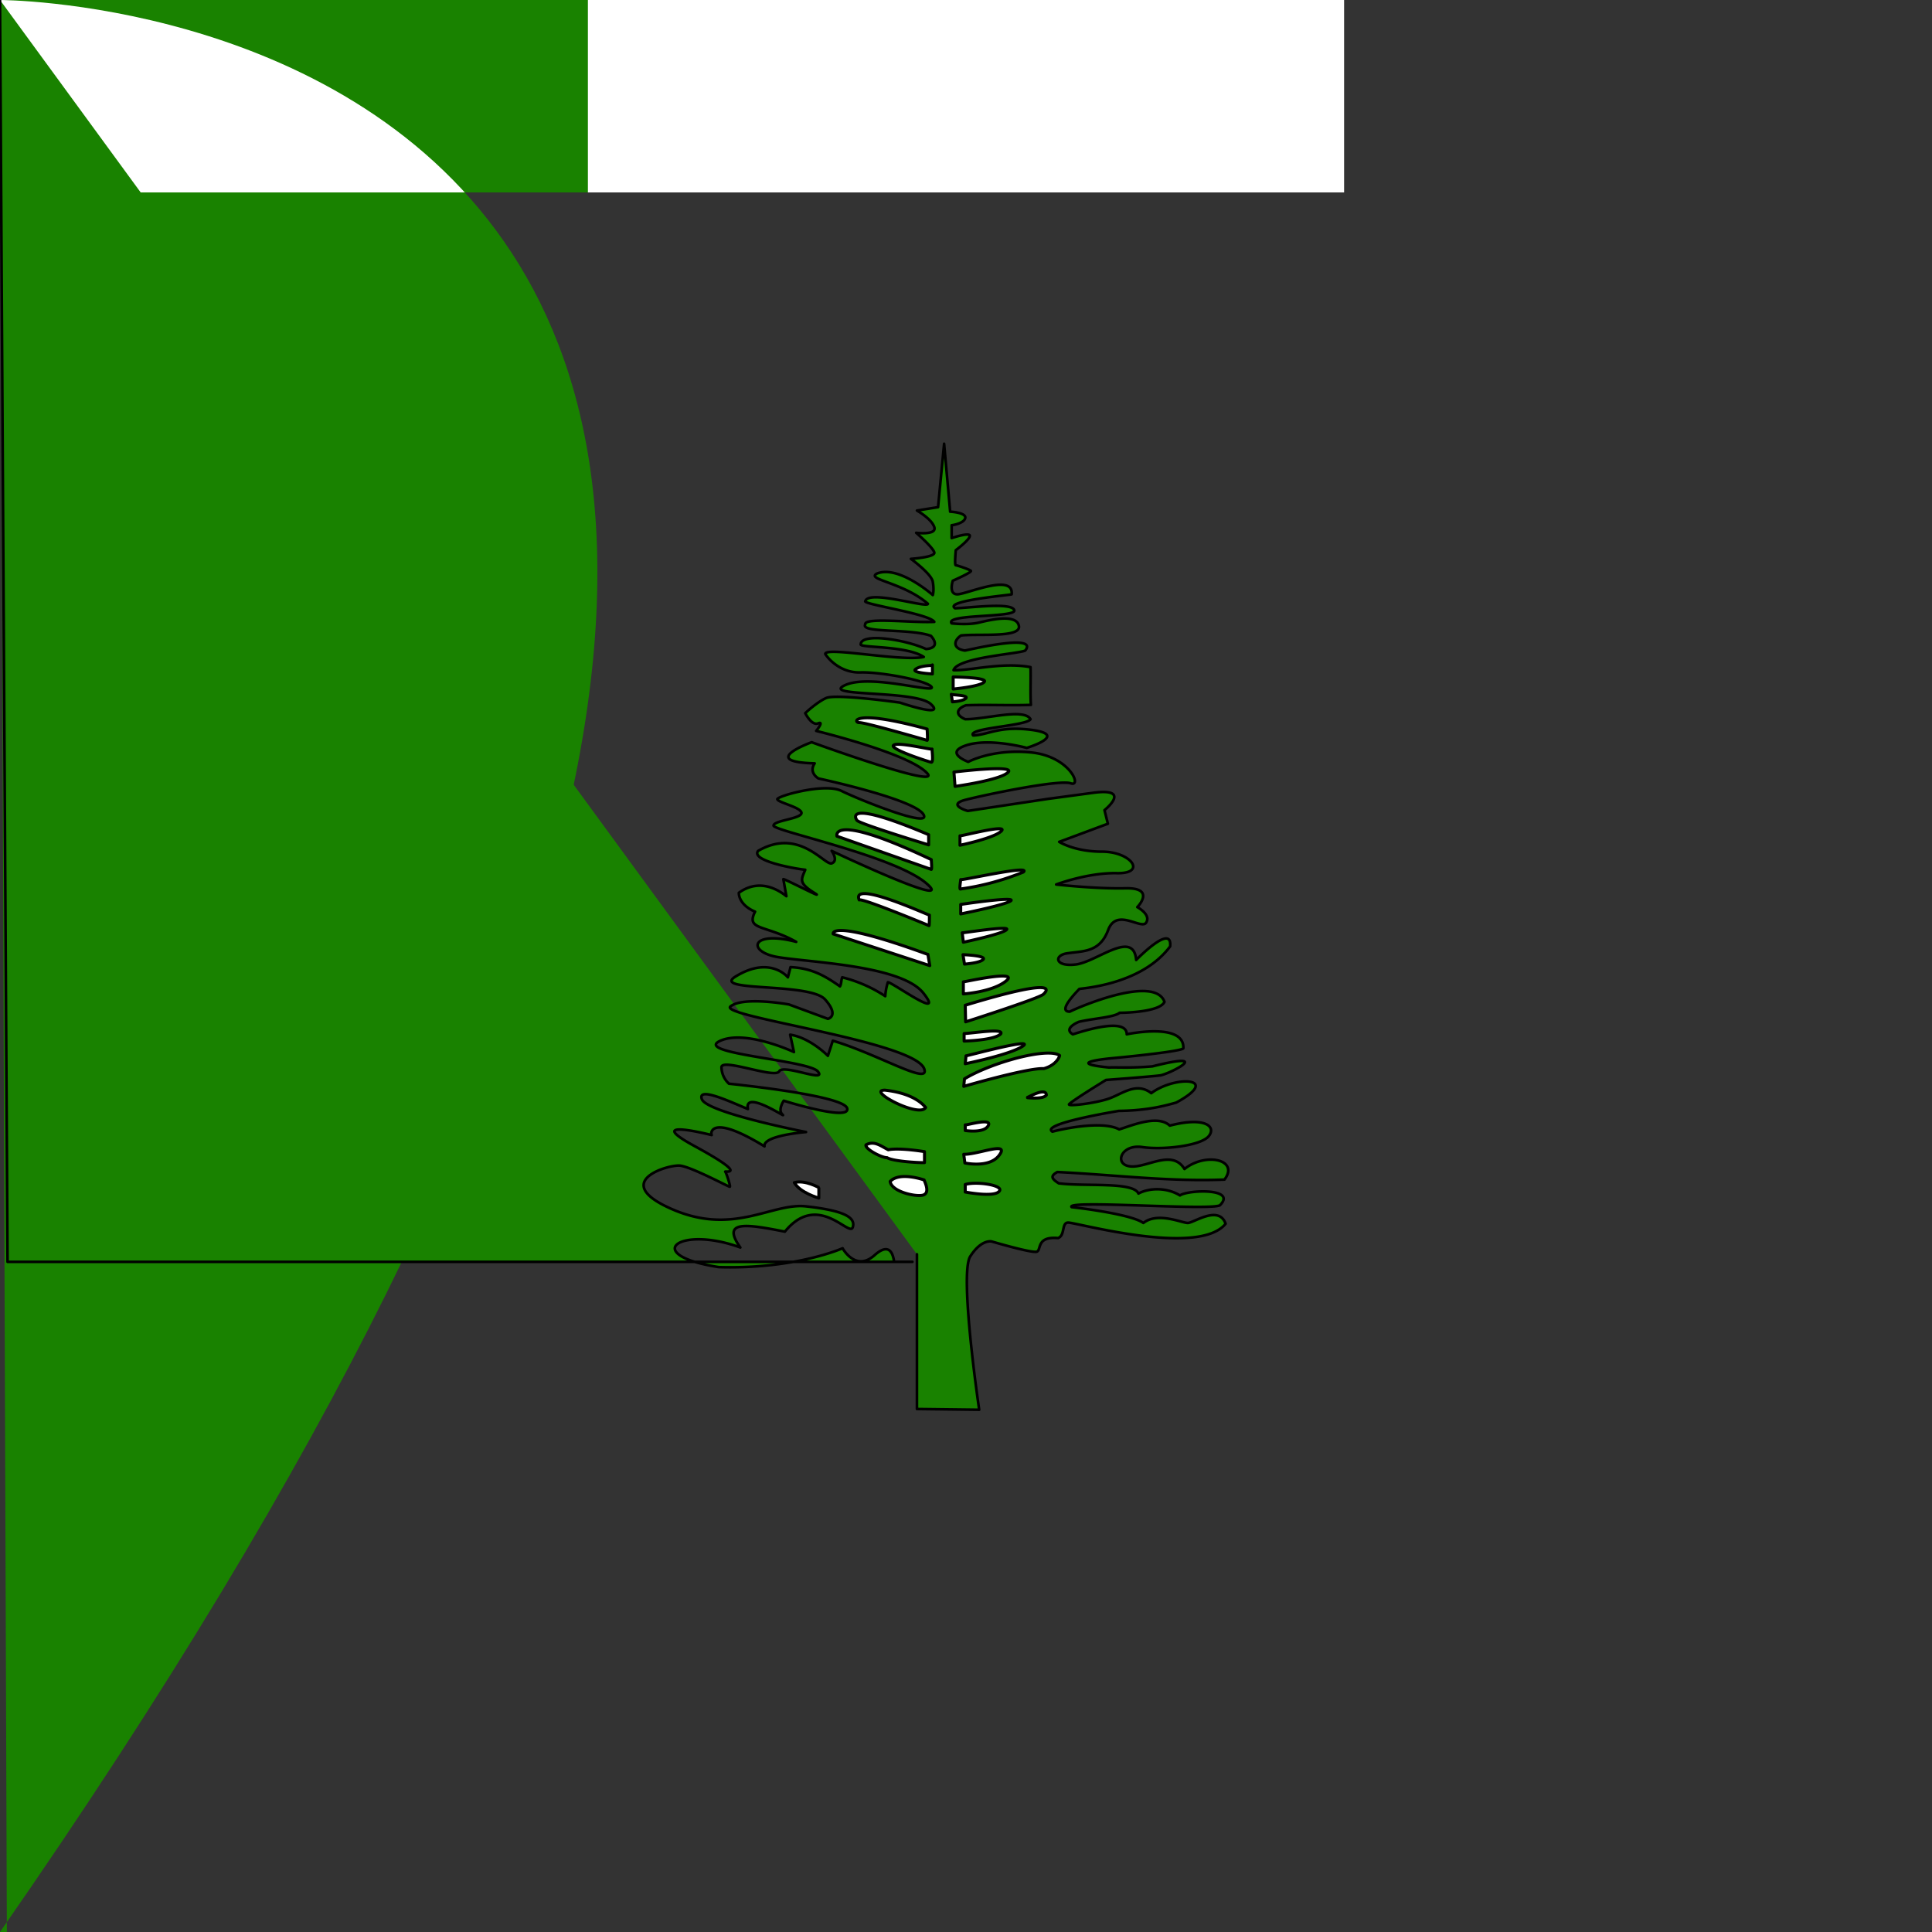 <svg xmlns="http://www.w3.org/2000/svg" id="flag-icons-nf" viewBox="0 0 512 512">
  <rect x="0" y="0" width="512" height="512" fill="#333333" stroke="none"/>
  <g fill-rule="evenodd" stroke-width="1pt">
    <path fill="#fff" d="M155.8 0h200.4v51H2Store155.8z"/>
    <path fill="#198200" d="M0 0h155.8v51H2Store0zm356.2 0H512v51H2Store356.2z"/>
  </g>
  <g fill-rule="evenodd" stroke="#000" stroke-linejoin="round">
    <path fill="#198200" stroke-linecap="round" stroke-width=".7" d="M243 332.4v41l16.5.2s-5.3-35.8-2.4-40.6c3-4.7 5.7-4 5.7-4s10.8 3.2 12 2.7c1.2-.5-.2-4.1 5.6-3.6 1.9-.7.9-4 2.6-4.1 1.7-.2 34.7 9.2 41.8.3-1.8-5-8.3-.3-10-.2-1.6 0-8-3-11.8 0-3.5-2.5-19-4.2-19-4.2-2-2 37 1 39.3-.5 4.6-4.6-8.5-4.1-10.6-2.6-3.6-2.2-8.2-2-11-.5-1.4-3.2-14-1.8-21.1-2.7-2.3-1.4-2-2.1-.4-3 14.8.7 29.5 2.6 44.3 2 4-5.3-5-7.3-10.6-2.8-3.3-5.4-10-.2-14.4-.7-4.4-.5-2.4-6 3.3-5.1 5.6.8 15.7-.4 17.6-3 1.9-2.5-1.1-5.1-10.4-2.7-3.2-3-10.1 0-13.4 1-4.3-2.3-14.3-.3-17.7.6-3.4-2.1 17.6-5.5 17.6-5.5 8-.1 12.6-1.5 15.2-2.2 12.2-6.6-.2-7.3-6.6-2.5-4-3.1-7.8.3-11.4 1.5s-10.4 2-10.4 1.5 9.8-6.5 9.8-6.5 12-.9 14.3-1.2c2.4-.3 14.7-6.6-2-2.4-5.8.5-9.3.2-11.5.3-12.9-1.3 1.2-2.5 1.2-2.5s18.2-1.7 18.5-2.6c.3-7-15-3.7-15-3.7 0-5.1-14.3.1-14.3 0-2.7-1.6 1.6-3.3 1.6-3.3 3.7-.9 9.4-1.2 10.8-2.4 0 0 10.6 0 11.9-2.9-2.6-7.2-22.5 1.3-25.1 2.6-3.6 0 2.4-5.8 2.5-6 .2-.2 16.4-.9 24.1-11.3.6-6.3-9 3.6-9 3.6-.7-8.2-10.4.5-16 1.2-5.7.7-5.9-2.6-2-3 4-.6 8.4-.2 10.6-6.2 2.3-6 9 .3 10.1-2 1.2-2.1-2.4-4-2.4-4s5-5.1-3-5c-8 .2-18.5-1-18.5-1s8.4-3.2 16.2-3c7.9.1 3.6-5.7-4-5.7-7.4 0-11.4-2.6-11.4-2.6l12.9-4.8-.9-3.6s7.5-6-3-4.6l-11.9 1.6-21.3 3.2c-.2 0-5.8-1.7-.4-3 5.5-1.4 24.8-5.4 27.7-4.3 3 1-.3-7.2-10.6-8.2-10.2-1-16.6 2.5-16.6 2.5s-6.6-2.4-.5-4.4c6.2-2 16 .7 16 .7s10.9-3.3 1.8-4.7c-9-1.3-12 1.3-16 1.4-1.7-2 14.2-2.5 15.2-4.3-1.7-3-11.6 0-17.3 0-2.5-1-2.6-2.7.2-3.7 5.8-.2 11.3.1 17.2-.1-.2-3.2 0-6.9-.1-10-7.5-1.4-16.2 1-20.4.8 1.1-3.4 17.2-4.3 19-5.2 3.7-4.7-15.7 0-16 0-3.3-.5-3-2.7-1-4 5-.5 16.1.7 15.3-2.6-.7-3.2-7.7-1.5-10.6-.8-3 .7-7.2.2-7.2.2-1.9-2.5 16.7-1.5 16.6-3.4-.3-2.3-11.8-.7-15.7-.6-3.1-2 14.7-3.5 15-3.7.6-5.7-12 0-14.4 0-2.4 0-1.2-3.6-1.2-3.6s5-2.2 4.8-2.6c-.1-.3-3.7-1.5-4-1.5-.4 0 0-4 0-4s4-3 3.7-3.9c-.4-.8-4.8.7-4.8.7v-3.4s3.2-.4 3.6-1.9c.3-1.5-4-1.7-4-1.7l-1.6-18-1.6 16.8-5.6.9s3.9 2.2 4.6 4.4c.7 2.2-4.8 1.5-4.8 1.5s4.4 3.8 4.8 5.2c.3 1.3-6.2 1.7-6.2 1.7s5.5 4 5.8 6.1c.4 2.3 0 3.5 0 3.5s-9-8-14.8-5.7c-3 1.6 6.9 2.3 13.5 8 0 1.3-16-3.9-16.6-.6.4.9 17 3.3 18.3 5.4-6.1.3-18.7-1.3-18.3.7-1.3 2.3 11.9 1 17.4 3 1.6 1.8 1.5 3.3-1.3 3.5-5.4-2.5-17.3-4.4-17.3-1.2 0 .9 12.3.3 16.7 3.3-5.9 1.3-26-2.8-26.1-.8.6 1 3.8 5 9.2 4.9 5.5-.2 18.1 2.2 19 3.9.8 1.7-16.4-3.6-23-.5s18.7 1.2 22.8 5-8.2-.4-8.2-.4-17-2.4-19.6-1.2c-2.6 1.2-5.5 4-5.5 4s1.7 3.4 3.4 2.7c1.7-.7-.5 2-.5 2s24 5.8 29.2 11c5.3 5-30.4-8-30.4-8s-14.4 5.2.8 5.6c-1.7 2.5 1 4 1 4s25.2 5.4 27.8 9.5c2.5 4-17.3-4-21.7-6.2-4.5-2.2-17.1 1.4-17 2.2.2.9 6.2 2.1 6.4 3.6.1 1.6-7.4 2-7.4 3.4s32 8 40.5 15.3-25.1-8.6-25.1-8.6 1.9 2.6 0 3.3c-1.9.6-8.6-9.6-19.5-3.3-2 2.6 9.6 4.7 12.5 5-1 2.5-1.9 3.4 2.2 6 4.1 2.5-8-3.8-8-3.5l.8 4.5c-3.8-3-8.3-4-12.6-.9 0 0-.2 3.1 4.3 5-2.5 5 2.7 3.4 10.9 8-12.2-3.2-13.2 2.8-4.5 4.1 8.8 1.4 32.7 2.2 38.3 9.6 5.7 7.3-8-2.8-9.5-3a16 16 0 0 0-.7 3.7 37 37 0 0 0-11.4-5c-.3.8-.2 1.7-.6 2.4-4-2.8-7.4-4.8-13.1-5.1l-.7 2.7s-4.8-6-14.2 0c-5.3 3.8 19.8 1.4 24 5.8 4 4.5.8 5.2.8 5.2l-10.3-3.8s-12.1-2.2-15.5.5c-3.5 2.7 49.9 9.4 51.4 16.8 1 4-12.5-4.2-24.3-7.7l-1.3 4s-4.7-4.8-10-5.6l1 4.6s-13-6.1-19.7-2.9c-6.7 3.3 23.2 5 26 8 2.7 3.2-9.1-2-10.2 0-1 2.1-15.5-3.7-15.3-1 .1 2.8 2 4.3 2 4.3s30.3 3 31.3 6.5c1 3.6-16.8-2-16.8-2s-1.7 2.5-.3 3.7c1.4 1.2-10.3-6.8-9.2-1.5-3.8-1.5-13.5-6.2-12.2-2.6 1.4 3.6 27.6 8.7 27.6 8.7s-11.5.9-11 3.8c-14.7-9-14.3-3.2-14-3 .3.1-19-4.9-4.4 3 14.5 7.9 7.8 6.5 8 6.7.2.1 1.5 4 1.2 4-.4 0-10-5.2-13.2-5.6-3.2-.3-18.6 4.3-2.2 11.5 16.4 7.2 26.5-1.7 35.6-.7 9 1 13.3 2.6 12.4 5.5-.8 2.9-9.2-9.6-18 1.2-10.1-2-17-3.1-11.8 4.2-16.4-6-26.4 2-5.7 5.2 20.3.6 32.8-5 32.8-5s3.4 6.3 8.4 1.9c5-4.5 5.1 1.7 5.3 1.7l4.8-H2Store1.2z"/>
    <path fill="#fff" stroke-linecap="round" stroke-width=".8" d="M245 308v-2.8s-6.5-1.1-9.6-.5c-2-1-3.7-2.5-5.9-1.3-.4 1 4 3.4 5.6 3.4 1.8 1.1 9.9 1.4 9.9 1.3zm-.1 4.7s-6.5-2.3-9 .4c.4 2.9 7.6 4.3 9 3.5 1.6-.8 0-3.7 0-3.9zm10.9 1.2v2s7.7 1.5 9-.2c1.4-1.6-6-2.7-9-1.8zm-.4-8 .3 2.3s6.7 1.5 9.2-2.2c2.6-3.6-5.8 0-9.5-.1zm.4-7.8v1.5s5 .8 6.1-1.3c1.2-2.2-6 0-6.1-.2zm-10.5-4.6c-.8-1-3.5-3.8-10.8-4.6-5 0 9.2 7.5 10.8 4.6zm10.3-7.6-.2 2s17.2-5 21.2-4.7c3.6-1 4.3-3.5 4.2-3.5-3.1-2.2-17.9 1.8-25.2 6.2zm.4-6-.2 2s12-2.4 15.3-4.7c3.2-2.3-15 2.7-15.1 2.6zm-.5-6v2s8-.2 9.7-1.9c1-1.6-7.1-.2-9.7-.1zm16.8 17s4.2.5 5-.7c-.1-2.2-5 .7-5 .6zm-16.5-24.5.1 4.4s19.4-6.2 20.6-7.3c1.2-1.1 4-4.6-20.7 2.9zm-.5-6.2v3.2s7.8-.5 11.4-3.5c3.5-3-11.4.4-11.4.3zm-9.4-7.3.5 3-25.6-8.4s-1.3-4.2 25 5.4zm.4-10.3c0 .3 0 2.8-.1 2.7 0 0-17.8-7.4-18.5-6.8-2.3-5.5 18.6 4.2 18.6 4zm8.7 4.6.3 2.5s10.9-2.3 11.5-3.4c.6-1-11.8 1-11.8.9zm.2 5.8.4 2.5s4.3-.3 5-1.3c.6-1-5.4-1.2-5.4-1.2zm-.6-13.3v2.5s12-2.4 13.3-3.5c1.3-1.2-13.6 1-13.3 1zm0-6.6c0 .2-.4 2.5-.1 2.5a69 69 0 0 0 16.7-4.5c2.3-2-16.4 2.3-16.6 2zm-.2-11.6v2.5s9.2-1.9 11-3.8-11 1.5-11 1.3zm-1.6-16.9.3 3.8s12.3-1.7 14.1-3.8c1.8-2-14.4 0-14.4 0zm-5.7-28.4v2.4s-5.9-.3-4.4-1.3c1.4-1 4.4-.9 4.4-1zm5.5 3.2v3.2s7.7-.7 8.3-2c.5-1.1-8.2-1.2-8.3-1.2zm-.5 4.6.3 2c.1 0 3-.2 3.6-1s-3.6-.8-3.9-1zm-6.4 9.2c0 .2.2 3 0 3 0 0-16.5-4.8-18-4.7-1.6 0-2-3.8 18 1.7zm1.3 5.4c0 .5.4 3.5-.2 3.4-.6-.1-11.2-3.5-10-4.5 1-1 10.2 1.3 10.2 1zm-.9 22.6v2.7s-18.4-5.6-19-6.5c-.7-1-2.5-5.3 19 3.8zm.7 6.6c0 .1.2 2.6 0 2.6l-25-8.8s-2-6.6 25 6.2z"/>
    <path fill="#fff" stroke-width=".8" d="M217 314.7v2.8s-5-1.4-6.5-4.1c2.9-.8 6.6 1.4 6.5 1.3z"/>
  </g>
</svg>
